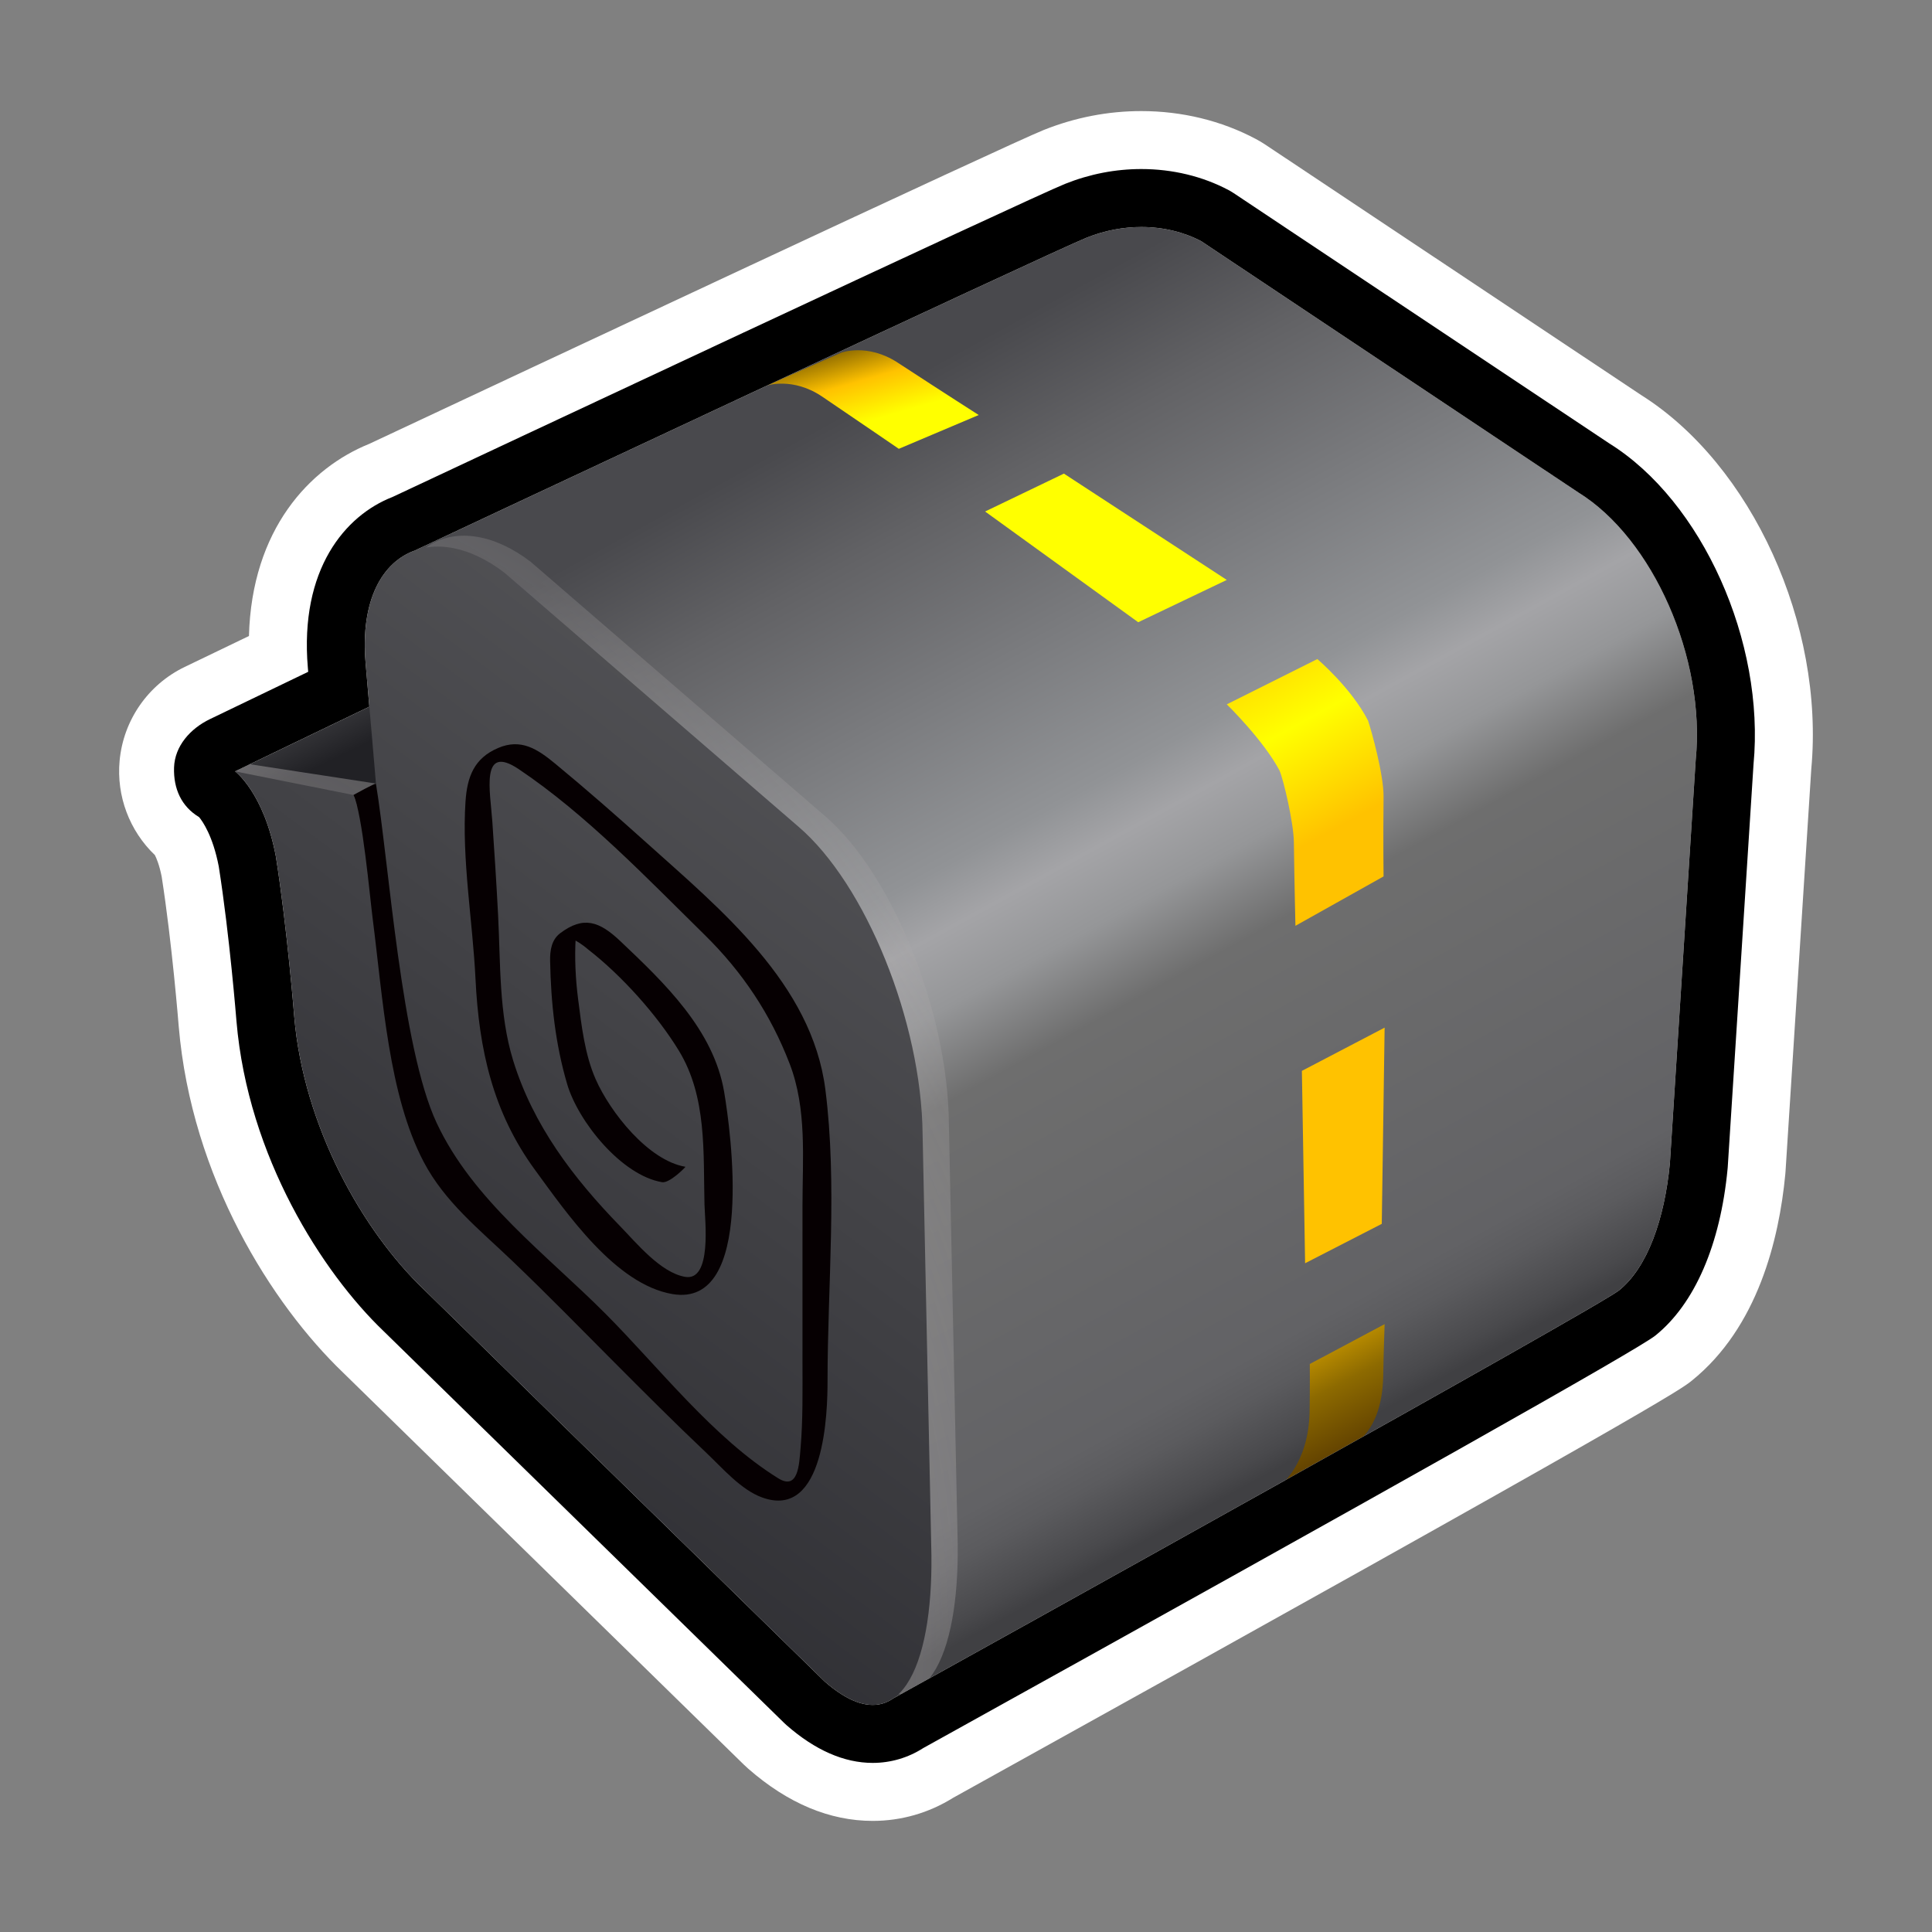 <?xml version="1.0" encoding="utf-8"?>
<!-- Generator: Adobe Illustrator 15.0.0, SVG Export Plug-In . SVG Version: 6.00 Build 0)  -->
<!DOCTYPE svg PUBLIC "-//W3C//DTD SVG 1.1//EN" "http://www.w3.org/Graphics/SVG/1.1/DTD/svg11.dtd">
<svg version="1.1" xmlns="http://www.w3.org/2000/svg" xmlns:xlink="http://www.w3.org/1999/xlink" x="0px" y="0px" width="200px"
	 height="200px" viewBox="0 0 200 200" enable-background="new 0 0 200 200" xml:space="preserve">
<rect x="0" y="0" width="200" height="200" fill="#808080" stroke="none"/>
<g id="icon">
	<g id="Layer_2">
	</g>
	<g id="Layer_1_1_">
		<g>
			
				<linearGradient id="SVGID_1_" gradientUnits="userSpaceOnUse" x1="83.337" y1="-1.775" x2="89.787" y2="-15.056" gradientTransform="matrix(1 0 0 -1 -50 61)">
				<stop  offset="0.127" style="stop-color:#626265"/>
				<stop  offset="1" style="stop-color:#212125"/>
			</linearGradient>
			<polygon fill="url(#SVGID_1_)" points="24.334,79.851 52.371,66.351 39.842,91.875 			"/>
			
				<linearGradient id="SVGID_2_" gradientUnits="userSpaceOnUse" x1="138.91" y1="20.676" x2="196.055" y2="-83.448" gradientTransform="matrix(1 0 0 -1 -50 61)">
				<stop  offset="0.012" style="stop-color:#49494D"/>
				<stop  offset="0.127" style="stop-color:#626265"/>
				<stop  offset="0.4" style="stop-color:#919396"/>
				<stop  offset="0.449" style="stop-color:#A4A4A7"/>
				<stop  offset="0.509" style="stop-color:#959698"/>
				<stop  offset="0.582" style="stop-color:#6E6E6E"/>
				<stop  offset="0.903" style="stop-color:#626265"/>
				<stop  offset="0.936" style="stop-color:#5B5B5E"/>
				<stop  offset="0.983" style="stop-color:#49494C"/>
				<stop  offset="1" style="stop-color:#404043"/>
			</linearGradient>
			<path fill="url(#SVGID_2_)" d="M172.867,120.434c-0.551,5.775-2.324,10.779-5.264,13.148
				c-2.347,1.887-75.847,42.635-75.847,42.635L43.023,56.954c0,0,65.834-30.901,69.473-32.353c4.387-1.75,8.793-1.26,11.873,0.377
				l39,25.987c7.758,4.777,13.207,17.175,12.172,27.689L172.867,120.434z"/>
			
				<radialGradient id="SVGID_3_" cx="32.894" cy="-110.101" r="176.715" gradientTransform="matrix(1 0 0 -1 -50 61)" gradientUnits="userSpaceOnUse">
				<stop  offset="0" style="stop-color:#D7D4D7"/>
				<stop  offset="1" style="stop-color:#9D9A9A;stop-opacity:0"/>
			</radialGradient>
			<path fill="url(#SVGID_3_)" d="M99.141,159.852c0.137,11.488-3.301,19.875-11.051,13.097l-41.5-40.597
				c-6.33-6.051-12.443-16.869-13.41-28.233c0,0-0.715-9.079-1.902-16.579c-1.25-6.625-6.943-7.688-6.943-7.688l1.533-0.738
				l13.441,2.058l3.252,9.579l-1.994-23.26c-0.965-11.365,6.771-15.153,14.379-9.324l30.396,26.257
				c7.006,5.969,12.775,20.24,12.887,31.873L99.141,159.852z"/>
			
				<linearGradient id="SVGID_4_" gradientUnits="userSpaceOnUse" x1="180.986" y1="29.955" x2="70.986" y2="-117.046" gradientTransform="matrix(1 0 0 -1 -50 61)">
				<stop  offset="0.127" style="stop-color:#626265"/>
				<stop  offset="1" style="stop-color:#212126"/>
			</linearGradient>
			<path fill="url(#SVGID_4_)" d="M96.42,160.977c0.137,11.488-3.299,19.875-11.049,13.097l-41.5-40.597
				c-6.332-6.051-12.445-16.869-13.41-28.233c0,0-0.715-9.079-1.902-16.579c-1.25-6.625-4.225-8.812-4.225-8.812l12.256,2.444
				l3.252,9.579l-1.994-23.26c-0.965-11.365,6.771-15.153,14.379-9.324l30.396,26.257c7.006,5.969,12.775,20.24,12.885,31.873
				L96.42,160.977z"/>
			<g>
				<path fill="#060002" d="M36.59,82.295c0.924,1.89,1.693,10.494,1.982,12.743c1.068,8.338,1.646,18.301,5.285,25.233
					c2.189,4.168,5.795,7.024,9.125,10.211c3.582,3.422,7.049,6.967,10.543,10.477c3.17,3.182,6.342,6.361,9.605,9.447
					c1.645,1.555,3.582,3.828,5.781,4.617c6.506,2.338,6.756-8.912,6.756-12.062c0-9.881,1.025-20.367-0.225-30.176
					c-1.395-10.955-10.852-18.652-18.514-25.541c-3.092-2.778-6.221-5.521-9.426-8.167c-1.873-1.548-3.576-2.667-5.959-1.637
					c-2.449,1.059-3.18,2.939-3.354,5.539c-0.398,5.962,0.744,12.374,1.035,18.364c0.355,7.264,1.781,13.787,6.164,19.771
					c3.277,4.479,8.332,11.848,14.229,12.848c8.59,1.455,6.014-16.967,5.352-20.898c-1.086-6.463-6.191-11.315-10.748-15.635
					c-2.17-2.056-3.816-2.642-6.23-0.823c-0.9,0.68-1.064,1.791-1.043,2.873c0.084,4.33,0.537,8.569,1.76,12.731
					c1.146,3.904,5.631,9.461,9.828,10.17c0.781,0.134,2.467-1.586,2.418-1.596c-3.855-0.65-7.787-5.654-9.287-9.054
					c-1.133-2.567-1.469-5.561-1.822-8.312c-0.268-2.084-0.375-4.284-0.246-6.375c0.395-1.035,0.188-1.031-0.619,0.01
					c0.695,0.322,1.33,0.733,1.904,1.234c3.465,2.694,7.127,6.764,9.393,10.481c2.92,4.791,2.518,10.571,2.652,15.94
					c0.041,1.58,0.797,7.942-2,7.472c-2.539-0.431-5.047-3.511-6.719-5.229c-4.861-4.994-9.025-10.468-11.092-17.181
					c-1.484-4.819-1.297-10.082-1.557-15.07c-0.168-3.232-0.375-6.464-0.598-9.693c-0.209-3.035-1.268-8.069,2.734-5.387
					c6.965,4.67,13.299,11.312,19.258,17.167c3.904,3.837,6.82,8.208,8.789,13.33c1.807,4.698,1.328,9.832,1.328,14.764
					c0,5.386,0,10.769,0,16.15c0,2.971,0.055,5.938-0.201,8.899c-0.143,1.666-0.23,4.389-2.311,3.101
					c-6.73-4.173-12.34-11.474-17.877-17.031c-6.145-6.17-13.734-11.746-17.482-19.756c-3.666-7.832-4.915-26.765-6.282-35.11
					C38.901,81.011,36.59,82.295,36.59,82.295z"/>
			</g>
			
				<linearGradient id="SVGID_5_" gradientUnits="userSpaceOnUse" x1="140.931" y1="17.477" x2="138.681" y2="25.227" gradientTransform="matrix(1 0 0 -1 -50 61)">
				<stop  offset="0.024" style="stop-color:#FFFF00"/>
				<stop  offset="0.551" style="stop-color:#FFC200"/>
				<stop  offset="1" style="stop-color:#8D6A00"/>
			</linearGradient>
			<path fill="url(#SVGID_5_)" d="M79.34,39.925c0,0,2.717-0.942,5.793,1.146c4.727,3.208,7.912,5.391,7.912,5.391l8.27-3.5
				c0,0-3.5-2.231-8.397-5.43c-3.113-2.031-5.834-1.025-5.834-1.025L79.34,39.925z"/>
			
				<linearGradient id="SVGID_6_" gradientUnits="userSpaceOnUse" x1="177.385" y1="-19.137" x2="183.385" y2="-30.136" gradientTransform="matrix(1 0 0 -1 -50 61)">
				<stop  offset="0.024" style="stop-color:#FFFF00"/>
				<stop  offset="0.43" style="stop-color:#FFC200"/>
			</linearGradient>
			<polygon fill="url(#SVGID_6_)" points="101.977,52.951 117.828,64.414 126.996,60.034 110.135,49.028 			"/>
			<g>
				
					<linearGradient id="SVGID_7_" gradientUnits="userSpaceOnUse" x1="170.35" y1="-22.98" x2="176.349" y2="-33.98" gradientTransform="matrix(1 0 0 -1 -50 61)">
					<stop  offset="0.024" style="stop-color:#FFFF00"/>
					<stop  offset="0.43" style="stop-color:#FFC200"/>
				</linearGradient>
				<polygon fill="url(#SVGID_7_)" points="134.771,110.857 135.104,130.771 143.041,126.693 143.336,106.381 				"/>
				
					<linearGradient id="SVGID_8_" gradientUnits="userSpaceOnUse" x1="173.469" y1="-56.565" x2="190.339" y2="-89.171" gradientTransform="matrix(1 0 0 -1 -50 61)">
					<stop  offset="0.024" style="stop-color:#FFFF00"/>
					<stop  offset="0.551" style="stop-color:#FFC200"/>
					<stop  offset="0.812" style="stop-color:#8D6A00"/>
					<stop  offset="0.988" style="stop-color:#624200"/>
				</linearGradient>
				<path fill="url(#SVGID_8_)" d="M135.59,141.199c0,0,0.023,2.346-0.018,4.9c-0.092,5.563-3.113,7.729-3.113,7.729l7.561-4.254
					c0,0,3.06-1.318,3.168-7.101c0.051-2.692,0.148-5.399,0.148-5.399L135.59,141.199z"/>
				
					<linearGradient id="SVGID_9_" gradientUnits="userSpaceOnUse" x1="179.889" y1="-9.531" x2="190.805" y2="-29.545" gradientTransform="matrix(1 0 0 -1 -50.036 61.001)">
					<stop  offset="0" style="stop-color:#FFE200"/>
					<stop  offset="0.267" style="stop-color:#FFFF00"/>
					<stop  offset="0.764" style="stop-color:#FFC200"/>
				</linearGradient>
				<path fill="url(#SVGID_9_)" d="M126.996,72.914c0,0,3.805,3.708,5.463,6.86c0.402,0.919,1.455,5.382,1.482,7.394
					c0.061,4.587,0.162,8.672,0.162,8.672l9.123-5.113c0,0-0.05-3.785,0-8.25c0.024-2.248-1.244-6.816-1.605-7.875
					c-1.75-3.414-5.25-6.375-5.25-6.375L126.996,72.914z"/>
			</g>
		</g>
	</g>
</g>
<g id="outline_x5F_white">
	<g>
		<g>
			<path fill="#FFFFFF" d="M118.148,23.499c2.334,0,4.486,0.558,6.221,1.479l39,25.987c7.758,4.777,13.207,17.175,12.172,27.689
				l-2.674,41.78c-0.551,5.774-2.324,10.778-5.264,13.147c-2.211,1.778-67.646,38.086-75.14,42.242
				c-0.629,0.438-1.335,0.672-2.121,0.672c-1.4,0-3.054-0.746-4.973-2.425l-41.5-40.596c-6.332-6.051-12.445-16.869-13.41-28.233
				c0,0-0.715-9.079-1.902-16.579c-1.25-6.625-4.225-8.812-4.225-8.812l13.902-6.694l-0.389-4.542
				c-0.549-6.465,1.721-10.469,5.178-11.654l-0.002-0.007c0,0,65.833-30.901,69.473-32.353
				C114.414,23.836,116.336,23.499,118.148,23.499 M118.148,11.499c-3.447,0-6.846,0.658-10.1,1.956
				c-3.656,1.459-53.912,25.026-69.802,32.484c-6.197,2.495-12.185,8.868-12.474,19.9l-6.646,3.2
				c-3.794,1.827-6.353,5.509-6.743,9.702c-0.341,3.673,1.025,7.267,3.65,9.778c0.155,0.302,0.458,0.999,0.702,2.218
				c1.079,6.895,1.754,15.363,1.761,15.449c0.002,0.023,0.004,0.049,0.006,0.07c1.33,15.668,9.652,28.773,17.019,35.84
				l41.457,40.555c0.159,0.156,0.323,0.308,0.49,0.453c4.091,3.578,8.422,5.394,12.874,5.394c2.947,0,5.8-0.817,8.298-2.375
				c73.416-40.72,75.41-42.326,76.485-43.19c6.851-5.519,9.047-14.658,9.687-21.355c0.013-0.125,0.021-0.25,0.029-0.373
				l2.662-41.595c1.383-14.96-6.161-31.521-17.634-38.729l-38.849-25.886c-0.33-0.22-0.672-0.424-1.022-0.61
				C126.452,12.496,122.354,11.499,118.148,11.499L118.148,11.499z"/>
		</g>
	</g>
</g>
<g id="outline_x5F_black">
	<g>
		<path d="M118.148,23.499c2.334,0,4.486,0.558,6.221,1.479l39,25.987c7.758,4.777,13.207,17.175,12.172,27.689l-2.674,41.78
			c-0.551,5.774-2.324,10.778-5.264,13.147c-2.211,1.778-67.646,38.086-75.14,42.242c-0.629,0.438-1.335,0.672-2.121,0.672
			c-1.4,0-3.054-0.746-4.973-2.425l-41.5-40.596c-6.332-6.051-12.445-16.869-13.41-28.233c0,0-0.715-9.079-1.902-16.579
			c-1.25-6.625-4.225-8.812-4.225-8.812l13.902-6.694l-0.389-4.542c-0.549-6.465,1.721-10.469,5.178-11.654l-0.002-0.007
			c0,0,65.833-30.901,69.473-32.353C114.414,23.836,116.336,23.499,118.148,23.499 M118.148,17.499
			c-2.683,0-5.332,0.515-7.877,1.529c-3.67,1.464-62.197,28.927-69.645,32.422c-4.884,1.901-9.625,7.47-8.758,17.672l0.036,0.424
			l-10.174,4.899c-2.02,0.972-3.647,2.784-3.713,5.024c-0.064,2.174,0.753,4.015,2.593,5.118c0.356,0.43,1.423,1.93,2.036,5.106
			c1.127,7.154,1.826,15.931,1.833,16.019c1.194,14.072,8.938,26.062,15.22,32.076l41.476,40.571
			c0.079,0.078,0.161,0.152,0.245,0.228c2.964,2.595,5.966,3.908,8.923,3.908c1.862,0,3.665-0.531,5.237-1.539
			c48.512-26.906,74.009-41.271,75.784-42.701c4.072-3.28,6.727-9.407,7.475-17.252c0.006-0.062,0.012-0.125,0.016-0.188
			l2.668-41.682c1.205-12.699-5.322-27.242-14.908-33.216l-38.918-25.933c-0.165-0.11-0.336-0.212-0.512-0.305
			C124.5,18.253,121.376,17.499,118.148,17.499L118.148,17.499z"/>
	</g>
</g>
</svg>
